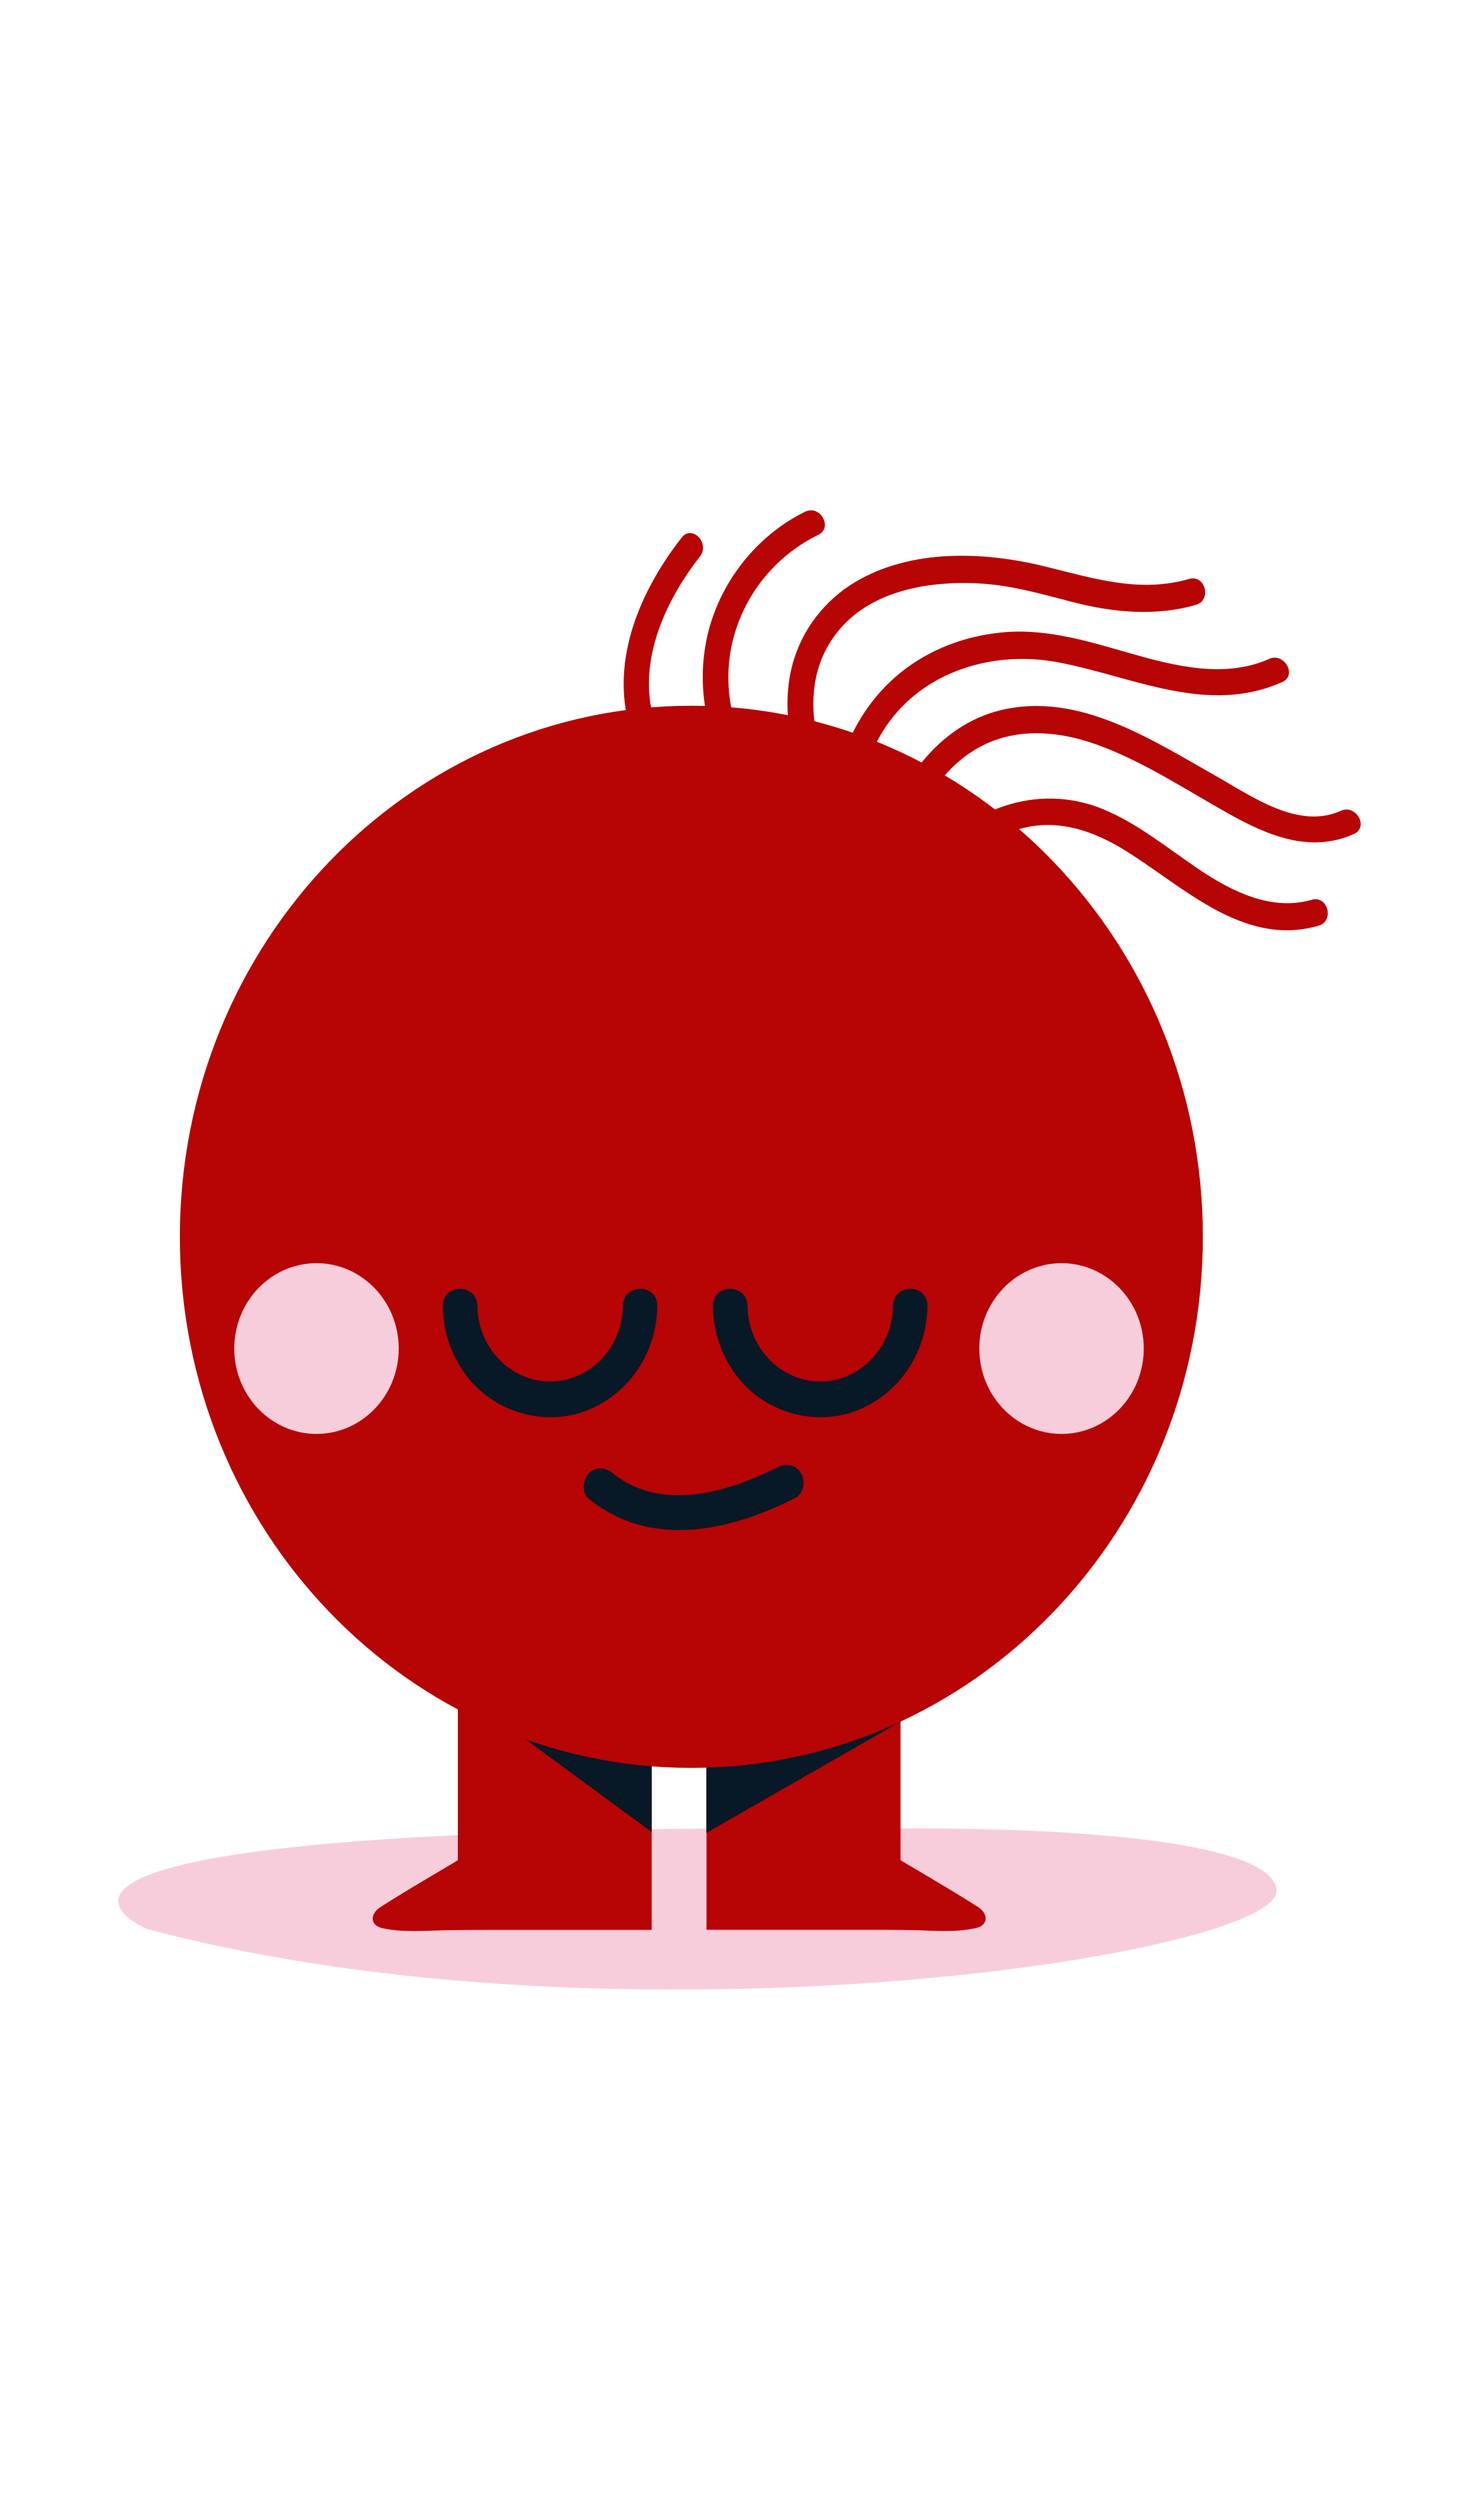 <svg fill="none" viewBox="0 0 169 169" width="100" xmlns="http://www.w3.org/2000/svg">
    <g clip-path="url(#clip0)">
        <path
            d="M103.623 150.582c1.758.013 41.239-.447 42.24 6.974 1.002 7.433-74.77 19-129.083 4.508 0 .012-29.165-12.315 86.843-11.482z"
            fill="#F7CDDC"></path>
        <path
            d="M74.306 125.72v36.283H58.577c-2.491 0-4.995 0-7.486.036-2.457.036-4.879.29-7.312-.218-1.374-.29-1.316-1.426-.186-2.139 2.934-1.861 5.914-3.589 8.883-5.366V125.72h21.83z"
            fill="#b70404"></path>
        <path
            d="M47.33 162.306c.71 0 1.41-.025 2.108-.049.547-.024 1.106-.036 1.665-.048 2.584-.036 5.192-.036 7.486-.036h15.88v-36.621H52.315v28.668c-.769.459-1.526.906-2.294 1.366-2.142 1.269-4.366 2.586-6.508 3.952-.652.411-1.002.991-.909 1.511.047.278.257.761 1.153.942 1.188.254 2.387.315 3.575.315zm26.814-.46H58.577c-2.305 0-4.901 0-7.486.037-.559.012-1.118.024-1.665.048-1.84.06-3.749.133-5.612-.266-.523-.109-.838-.35-.885-.677-.058-.374.222-.822.757-1.16 2.143-1.366 4.366-2.671 6.497-3.952l2.375-1.414.082-.049V125.89h21.504v35.956zM80.896 125.72v36.283h15.73c2.491 0 4.994 0 7.486.036 2.456.036 4.878.29 7.311-.218 1.374-.29 1.316-1.426.187-2.139-2.934-1.861-5.915-3.589-8.884-5.366V125.72h-21.83z"
            fill="#b70404"></path>
        <path
            d="M107.872 162.304c1.188 0 2.387-.072 3.586-.326.885-.193 1.106-.677 1.153-.943.093-.519-.256-1.099-.908-1.51-2.154-1.366-4.389-2.695-6.532-3.965-.757-.447-1.513-.894-2.27-1.353v-28.668H80.733v36.62h15.892c2.294 0 4.902 0 7.487.037.559.012 1.106.024 1.653.048.699.036 1.409.06 2.107.06zm-5.309-36.403v28.523l.082.049c.78.471 1.572.93 2.352 1.402a251.978 251.978 0 016.531 3.964c.524.338.815.773.757 1.16-.058.327-.373.568-.885.677-1.863.399-3.772.326-5.612.266a77.105 77.105 0 00-1.665-.048c-2.584-.037-5.192-.037-7.486-.037H81.071v-35.944h21.492v-.012z"
            fill="#b70404"></path>
        <path
            d="M103.029 138.303l-22.32 12.787v-9.935l22.32-2.852zM74.458 140.526v10.454l-14.646-10.756 14.646.302z"
            fill="#071826"></path>
        <path
            d="M78.999 143.668c-32.28 0-58.447-27.164-58.447-60.672 0-33.509 26.168-60.673 58.447-60.673s58.446 27.164 58.446 60.673c0 33.508-26.167 60.672-58.446 60.672z"
            fill="#b70404"></path>
        <path
            d="M105.788 40.815c4.355-6.84 12.877-9.717 20.236-6.683 4.005 1.656 7.346 4.435 10.932 6.852 3.796 2.563 8.336 4.835 12.935 3.505 1.84-.531 2.62 2.43.78 2.962-8.697 2.501-15.531-4.605-22.4-8.775-3.365-2.03-7.091-3.312-11.003-2.465-3.621.773-6.881 2.924-8.941 6.151-1.025 1.644-3.586.11-2.539-1.547z"
            fill="#b70404"></path>
        <path
            d="M154.711 36.97c-5.018 2.261-9.919.158-14.413-2.368-4.832-2.707-9.64-5.898-14.845-7.795-4.948-1.801-10.432-2.116-14.914 1.111-3.679 2.647-5.996 6.962-7.091 11.373-.477 1.91-3.329 1.1-2.852-.81 1.758-7.07 6.566-13.898 13.703-15.639 8.884-2.175 17.208 3.312 24.66 7.518 4.098 2.32 9.407 6.152 14.262 3.964 1.723-.785 3.225 1.861 1.49 2.647z"
            fill="#b70404"></path>
        <path
            d="M96.346 40.176c-2.783-8.158.57-17.247 7.23-22.154 3.33-2.466 7.382-3.831 11.457-4.121 4.773-.339 9.43 1.087 13.971 2.393 5.123 1.462 10.897 2.96 16.02.676 1.723-.773 3.237 1.874 1.49 2.647-8.615 3.832-17.091-.652-25.625-2.26-7.836-1.486-16.579 1.318-20.596 8.896-2.13 4.024-2.573 8.786-1.106 13.113.64 1.861-2.212 2.659-2.841.81z"
            fill="#b70404"></path>
        <path
            d="M136.665 10.793c-4.622 1.342-9.488.87-14.087-.314-3.435-.882-6.73-1.861-10.293-2.103-6.508-.423-14.262.895-17.778 7.3-2.724 4.931-1.432 10.769.43 15.748.688 1.838-2.165 2.635-2.852.81-1.723-4.629-2.852-9.802-1.513-14.697 1.082-3.964 3.725-7.311 7.16-9.354 6.392-3.795 14.612-3.493 21.562-1.8 5.554 1.353 10.886 3.105 16.591 1.45 1.828-.532 2.608 2.429.78 2.96z"
            fill="#b70404"></path>
        <path
            d="M85.89 33.744c-4.493-5.027-6.519-12.11-5.18-18.854C81.979 8.496 86.345 2.925 92.003.157c1.712-.834 3.214 1.813 1.49 2.647a18.35 18.35 0 00-9.85 12.46c-1.28 5.766.478 12.002 4.332 16.305 1.304 1.45-.78 3.626-2.084 2.175zM72.909 27.337c-3.9-8.448-.303-17.464 4.983-24.22 1.2-1.535 3.283.653 2.084 2.163-4.377 5.584-7.789 13.452-4.529 20.51.827 1.765-1.723 3.324-2.538 1.547z"
            fill="#b70404"></path>
        <path d="M128.574 94.538c-.629 0-.641-1.027 0-1.027.64 0 .64 1.028 0 1.028z" fill="#000"></path>
        <path
            d="M85.414 90.912c.058 4.702 3.737 8.605 8.313 8.605 4.575-.012 8.254-3.891 8.312-8.605.035-2.635 3.971-2.635 3.936 0-.07 5.33-3.237 10.019-8.045 11.917-4.67 1.837-10.304.326-13.506-3.65a13.294 13.294 0 01-2.957-8.255c-.035-2.647 3.912-2.647 3.947-.012zM54.549 90.912c.058 4.702 3.737 8.605 8.313 8.605 4.575-.012 8.254-3.891 8.312-8.605.035-2.635 3.97-2.635 3.936 0-.07 5.33-3.237 10.019-8.045 11.917-4.67 1.837-10.304.326-13.506-3.65a13.295 13.295 0 01-2.957-8.255c-.023-2.647 3.912-2.647 3.947-.012zM90.851 112.837c-7.463 3.783-16.498 5.825-23.577.072-.838-.676-.686-2.175 0-2.888.827-.858 1.945-.677 2.783 0 5.495 4.46 13.191 2.139 18.803-.713.955-.484 2.13-.266 2.69.737.523.894.267 2.308-.699 2.792z"
            fill="#071826"></path>
        <path
            d="M36.165 105.512c-5.19 0-9.396-4.367-9.396-9.754 0-5.386 4.207-9.753 9.396-9.753 5.189 0 9.395 4.367 9.395 9.753 0 5.387-4.206 9.754-9.395 9.754zM121.297 105.512c-5.189 0-9.396-4.367-9.396-9.754 0-5.386 4.207-9.753 9.396-9.753 5.189 0 9.396 4.367 9.396 9.753 0 5.387-4.207 9.754-9.396 9.754z"
            fill="#F7CDDC"></path>
    </g>
    <defs>
        <clipPath id="relaxed-mascot">
            <path fill="#fff" transform="matrix(-1 0 0 1 155.48 0)" d="M0 0h141.96v169H0z"></path>
        </clipPath>
    </defs>
</svg>